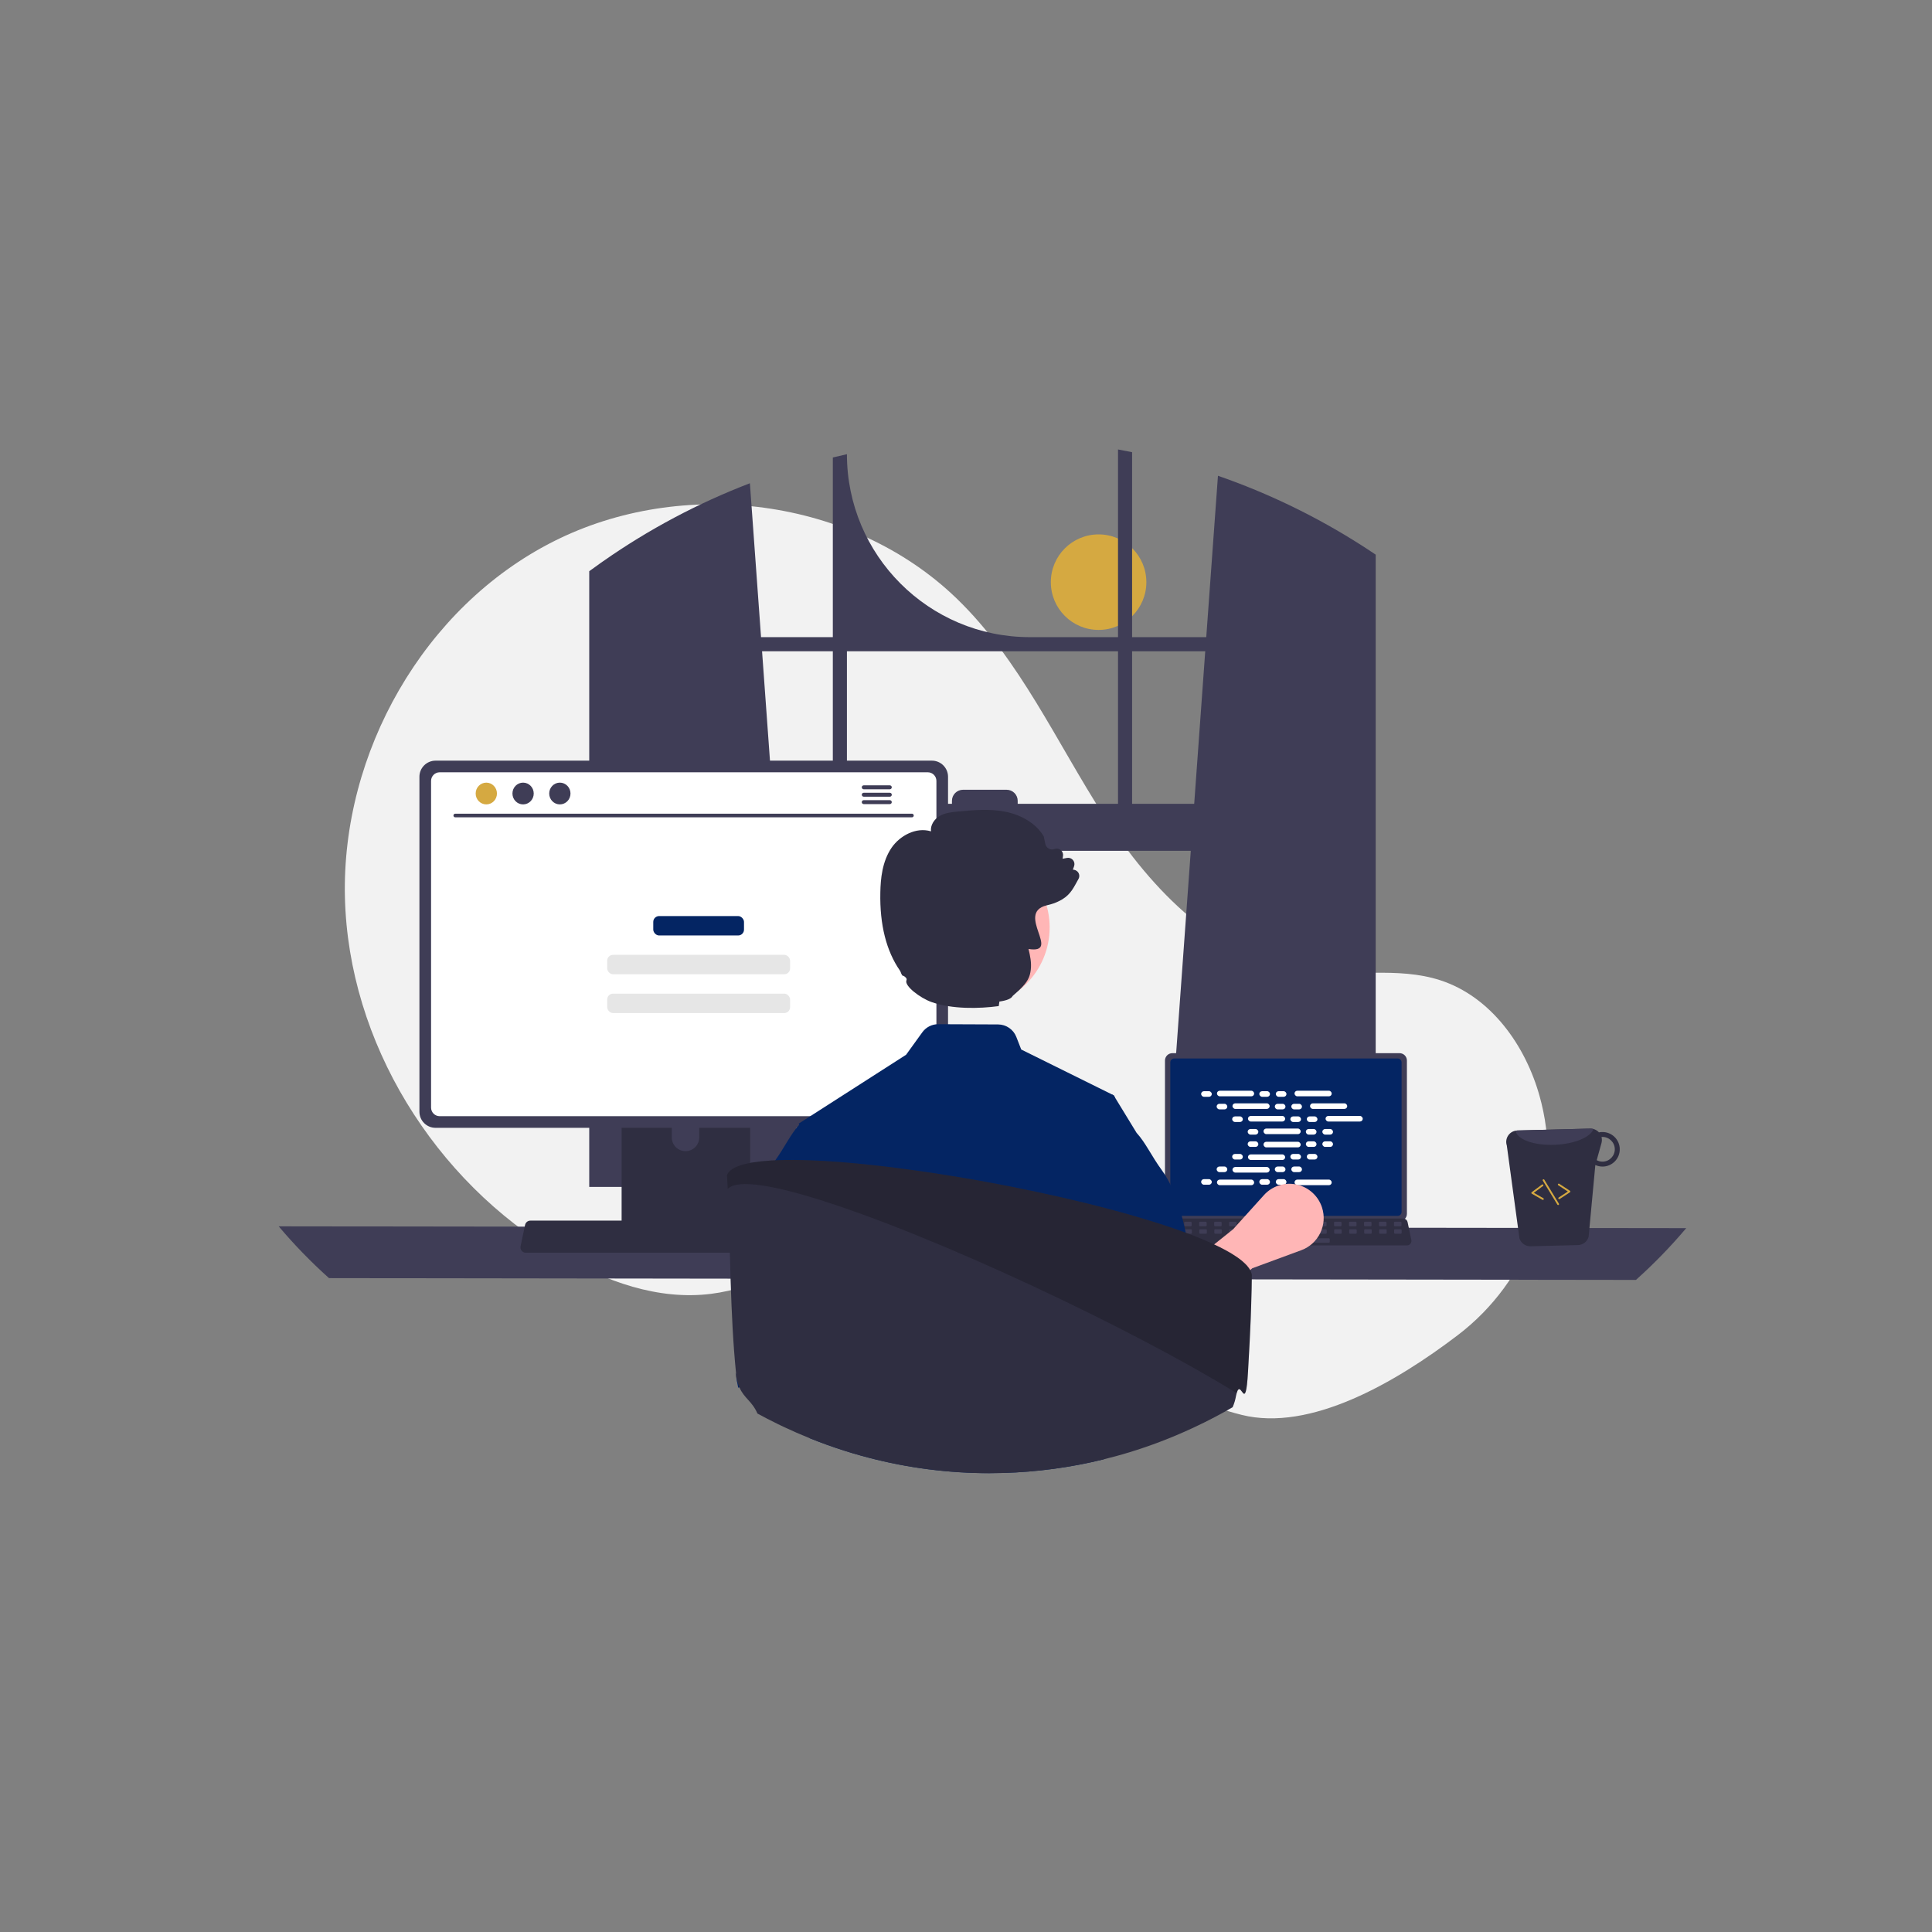 <?xml version="1.0" encoding="UTF-8" standalone="no" ?>
<!DOCTYPE svg PUBLIC "-//W3C//DTD SVG 1.1//EN" "http://www.w3.org/Graphics/SVG/1.1/DTD/svg11.dtd">
<svg xmlns="http://www.w3.org/2000/svg" xmlns:xlink="http://www.w3.org/1999/xlink" version="1.1" width="1080" height="1080" viewBox="-9.21 2.62 1080 1080" xml:space="preserve">
<rect x="-9.21" y="2.62" width="1080" height="1080" fill="#808080" stroke="none"/>
<desc>Created with Fabric.js 5.2.4</desc>
<defs>
</defs>
<g transform="matrix(1 0 0 1 540 540)" id="be96087b-f657-41af-b977-23d571ad13fb"  >
<rect style="stroke: none; stroke-width: 1; stroke-dasharray: none; stroke-linecap: butt; stroke-dashoffset: 0; stroke-linejoin: miter; stroke-miterlimit: 4; fill: rgb(255,255,255); fill-rule: nonzero; opacity: 1; visibility: hidden;" vector-effect="non-scaling-stroke"  x="-540" y="-540" rx="0" ry="0" width="1080" height="1080" />
</g>
<g transform="matrix(1 0 0 1 540 540)" id="d43ea510-c1f5-4d52-a281-b738e6bb071c"  >
</g>
<g transform="matrix(1 0 0 1 604.91 328.05)"  >
<circle style="stroke: none; stroke-width: 1; stroke-dasharray: none; stroke-linecap: butt; stroke-dashoffset: 0; stroke-linejoin: miter; stroke-miterlimit: 4; fill: rgb(213,169,65); fill-rule: nonzero; opacity: 1;" vector-effect="non-scaling-stroke"  cx="0" cy="0" r="26.701" />
</g>
<g transform="matrix(1 0 0 1 519.78 540)"  >
<path style="stroke: none; stroke-width: 1; stroke-dasharray: none; stroke-linecap: butt; stroke-dashoffset: 0; stroke-linejoin: miter; stroke-miterlimit: 4; fill: rgb(242,242,242); fill-rule: nonzero; opacity: 1;" vector-effect="non-scaling-stroke"  transform=" translate(-586.09, -452.07)" d="M 872.038 661.023 C 911.725 630.794 930.681 579.998 918.814 531.541 Q 918.372 529.735 917.88 527.937 C 910.013 499.173 890.549 471.836 862.18 462.646 C 838.36 454.929 812.361 460.863 787.511 457.794 C 738.729 451.77 700.91 412.3 674.3 370.975 C 647.689 329.649 627.238 283.392 591.878 249.251 C 533.593 192.975 438.516 180.859 366.251 217.49 C 293.987 254.121 247.955 335.391 249.918 416.386 C 251.881 497.381 299.964 574.817 369.793 615.903 C 395.445 630.996 425.114 641.688 454.641 637.946 C 480.261 634.7 503.54 620.934 529.04 616.847 C 569.131 610.421 608.967 628.548 643.642 649.67 C 678.318 670.793 711.813 695.83 751.217 705.623 C 789.478 715.131 836.881 687.801 872.038 661.023 Z" stroke-linecap="round" />
</g>
<g transform="matrix(1 0 0 1 540 460)"  >
<path style="stroke: none; stroke-width: 1; stroke-dasharray: none; stroke-linecap: butt; stroke-dashoffset: 0; stroke-linejoin: miter; stroke-miterlimit: 4; fill: rgb(63,61,86); fill-rule: nonzero; opacity: 1;" vector-effect="non-scaling-stroke"  transform=" translate(-600.45, -370)" d="M 815.016 219.191 C 814.146 218.611 813.266 218.061 812.396 217.501 C 787.247 201.417 760.291 188.35 732.086 178.571 L 725.546 268.791 L 684.086 268.791 L 684.086 165.401 C 681.476 164.861 678.846 164.351 676.216 163.871 L 676.216 268.791 L 626.946 268.791 C 570.464 268.791 524.676 223.003 524.676 166.521 L 524.676 166.521 C 522.036 167.091 519.416 167.701 516.796 168.351 L 516.796 268.791 L 476.666 268.791 L 470.436 182.761 C 441.451 193.877 413.933 208.496 388.496 226.291 C 388.056 226.591 387.616 226.901 387.186 227.201 C 384.976 228.751 382.796 230.331 380.626 231.931 L 380.626 576.121 L 498.896 576.121 L 496.806 547.171 L 485.306 388.221 L 716.896 388.221 L 705.396 547.171 L 703.306 576.121 L 820.266 576.121 L 820.266 222.671 Q 817.656 220.901 815.016 219.191 Z M 516.796 361.971 L 483.406 361.971 L 477.236 276.671 L 516.796 276.671 Z M 676.216 361.971 L 620.136 361.971 L 620.136 360.281 C 620.136 358.64 619.484 357.067 618.322 355.908 C 617.161 354.748 615.587 354.098 613.946 354.101 L 589.566 354.101 C 587.927 354.1 586.354 354.751 585.195 355.91 C 584.036 357.07 583.385 358.642 583.386 360.281 L 583.386 361.971 L 524.676 361.971 L 524.676 276.671 L 676.216 276.671 Z M 684.086 361.971 L 684.086 276.671 L 724.976 276.671 L 718.806 361.971 Z" stroke-linecap="round" />
</g>
<g transform="matrix(1 0 0 1 540 703.13)"  >
<path style="stroke: none; stroke-width: 1; stroke-dasharray: none; stroke-linecap: butt; stroke-dashoffset: 0; stroke-linejoin: miter; stroke-miterlimit: 4; fill: rgb(63,61,86); fill-rule: nonzero; opacity: 1;" vector-effect="non-scaling-stroke"  transform=" translate(-600, -613.14)" d="M 206.59 598.162 C 215.277 608.455 224.673 618.129 234.71 627.112 L 965.29 628.112 C 975.327 619.129 984.723 609.455 993.41 599.162 Z" stroke-linecap="round" />
</g>
<g transform="matrix(1 0 0 1 709.64 638.32)"  >
<path style="stroke: none; stroke-width: 1; stroke-dasharray: none; stroke-linecap: butt; stroke-dashoffset: 0; stroke-linejoin: miter; stroke-miterlimit: 4; fill: rgb(63,61,86); fill-rule: nonzero; opacity: 1;" vector-effect="non-scaling-stroke"  transform=" translate(-769.64, -548.32)" d="M 702.02 505.462 L 702.02 591.166 C 702.022 593.441 703.865 595.284 706.139 595.286 L 833.143 595.286 C 835.418 595.284 837.261 593.441 837.263 591.166 L 837.263 505.462 C 837.257 503.191 835.415 501.351 833.143 501.348 L 706.139 501.348 C 703.867 501.351 702.025 503.191 702.02 505.462 Z" stroke-linecap="round" />
</g>
<g transform="matrix(1 0 0 1 709.64 638.31)"  >
<path style="stroke: none; stroke-width: 1; stroke-dasharray: none; stroke-linecap: butt; stroke-dashoffset: 0; stroke-linejoin: miter; stroke-miterlimit: 4; fill: rgb(4,37,99); fill-rule: nonzero; opacity: 1;" vector-effect="non-scaling-stroke"  transform=" translate(-769.64, -548.32)" d="M 704.999 506.529 L 704.999 590.109 C 705.001 591.324 705.986 592.309 707.201 592.311 L 832.086 592.311 C 833.301 592.309 834.286 591.324 834.288 590.109 L 834.288 506.529 C 834.288 505.312 833.303 504.325 832.086 504.323 L 707.201 504.323 C 705.984 504.325 705 505.312 704.999 506.529 Z" stroke-linecap="round" />
</g>
<g transform="matrix(1 0 0 1 709.3 691.29)"  >
<path style="stroke: none; stroke-width: 1; stroke-dasharray: none; stroke-linecap: butt; stroke-dashoffset: 0; stroke-linejoin: miter; stroke-miterlimit: 4; fill: rgb(47,46,65); fill-rule: nonzero; opacity: 1;" vector-effect="non-scaling-stroke"  transform=" translate(-769.3, -601.3)" d="M 699.364 607.881 C 699.835 608.472 700.551 608.815 701.307 608.811 L 837.299 608.811 C 838.052 608.81 838.765 608.47 839.24 607.885 C 839.714 607.3 839.9 606.532 839.745 605.795 L 837.634 595.768 C 837.456 594.937 836.87 594.253 836.076 593.95 C 835.793 593.839 835.492 593.782 835.188 593.783 L 703.41 593.783 C 703.106 593.782 702.805 593.839 702.522 593.95 C 701.728 594.253 701.141 594.937 700.964 595.768 L 698.853 605.795 C 698.701 606.532 698.888 607.298 699.364 607.881 Z" stroke-linecap="round" />
</g>
<g transform="matrix(-1 0 0 -1 772.13 686.85)"  >
<rect style="stroke: none; stroke-width: 1; stroke-dasharray: none; stroke-linecap: butt; stroke-dashoffset: 0; stroke-linejoin: miter; stroke-miterlimit: 4; fill: rgb(63,61,86); fill-rule: nonzero; opacity: 1;" vector-effect="non-scaling-stroke"  x="-2.095" y="-1.255" rx="0.488" ry="0.488" width="4.19" height="2.51" />
</g>
<g transform="matrix(-1 0 0 -1 763.75 686.85)"  >
<rect style="stroke: none; stroke-width: 1; stroke-dasharray: none; stroke-linecap: butt; stroke-dashoffset: 0; stroke-linejoin: miter; stroke-miterlimit: 4; fill: rgb(63,61,86); fill-rule: nonzero; opacity: 1;" vector-effect="non-scaling-stroke"  x="-2.095" y="-1.255" rx="0.488" ry="0.488" width="4.19" height="2.51" />
</g>
<g transform="matrix(-1 0 0 -1 755.38 686.85)"  >
<rect style="stroke: none; stroke-width: 1; stroke-dasharray: none; stroke-linecap: butt; stroke-dashoffset: 0; stroke-linejoin: miter; stroke-miterlimit: 4; fill: rgb(63,61,86); fill-rule: nonzero; opacity: 1;" vector-effect="non-scaling-stroke"  x="-2.095" y="-1.255" rx="0.488" ry="0.488" width="4.19" height="2.51" />
</g>
<g transform="matrix(-1 0 0 -1 747 686.85)"  >
<rect style="stroke: none; stroke-width: 1; stroke-dasharray: none; stroke-linecap: butt; stroke-dashoffset: 0; stroke-linejoin: miter; stroke-miterlimit: 4; fill: rgb(63,61,86); fill-rule: nonzero; opacity: 1;" vector-effect="non-scaling-stroke"  x="-2.095" y="-1.255" rx="0.488" ry="0.488" width="4.19" height="2.51" />
</g>
<g transform="matrix(-1 0 0 -1 738.62 686.85)"  >
<rect style="stroke: none; stroke-width: 1; stroke-dasharray: none; stroke-linecap: butt; stroke-dashoffset: 0; stroke-linejoin: miter; stroke-miterlimit: 4; fill: rgb(63,61,86); fill-rule: nonzero; opacity: 1;" vector-effect="non-scaling-stroke"  x="-2.095" y="-1.255" rx="0.488" ry="0.488" width="4.19" height="2.51" />
</g>
<g transform="matrix(-1 0 0 -1 730.25 686.85)"  >
<rect style="stroke: none; stroke-width: 1; stroke-dasharray: none; stroke-linecap: butt; stroke-dashoffset: 0; stroke-linejoin: miter; stroke-miterlimit: 4; fill: rgb(63,61,86); fill-rule: nonzero; opacity: 1;" vector-effect="non-scaling-stroke"  x="-2.095" y="-1.255" rx="0.488" ry="0.488" width="4.19" height="2.51" />
</g>
<g transform="matrix(-1 0 0 -1 721.87 686.85)"  >
<rect style="stroke: none; stroke-width: 1; stroke-dasharray: none; stroke-linecap: butt; stroke-dashoffset: 0; stroke-linejoin: miter; stroke-miterlimit: 4; fill: rgb(63,61,86); fill-rule: nonzero; opacity: 1;" vector-effect="non-scaling-stroke"  x="-2.095" y="-1.255" rx="0.488" ry="0.488" width="4.19" height="2.51" />
</g>
<g transform="matrix(-1 0 0 -1 713.49 686.85)"  >
<rect style="stroke: none; stroke-width: 1; stroke-dasharray: none; stroke-linecap: butt; stroke-dashoffset: 0; stroke-linejoin: miter; stroke-miterlimit: 4; fill: rgb(63,61,86); fill-rule: nonzero; opacity: 1;" vector-effect="non-scaling-stroke"  x="-2.095" y="-1.255" rx="0.488" ry="0.488" width="4.19" height="2.51" />
</g>
<g transform="matrix(-1 0 0 -1 705.12 686.85)"  >
<rect style="stroke: none; stroke-width: 1; stroke-dasharray: none; stroke-linecap: butt; stroke-dashoffset: 0; stroke-linejoin: miter; stroke-miterlimit: 4; fill: rgb(63,61,86); fill-rule: nonzero; opacity: 1;" vector-effect="non-scaling-stroke"  x="-2.095" y="-1.255" rx="0.488" ry="0.488" width="4.19" height="2.51" />
</g>
<g transform="matrix(-1 0 0 -1 696.74 686.85)"  >
<rect style="stroke: none; stroke-width: 1; stroke-dasharray: none; stroke-linecap: butt; stroke-dashoffset: 0; stroke-linejoin: miter; stroke-miterlimit: 4; fill: rgb(63,61,86); fill-rule: nonzero; opacity: 1;" vector-effect="non-scaling-stroke"  x="-2.095" y="-1.255" rx="0.488" ry="0.488" width="4.19" height="2.51" />
</g>
<g transform="matrix(-1 0 0 -1 688.36 686.85)"  >
<rect style="stroke: none; stroke-width: 1; stroke-dasharray: none; stroke-linecap: butt; stroke-dashoffset: 0; stroke-linejoin: miter; stroke-miterlimit: 4; fill: rgb(63,61,86); fill-rule: nonzero; opacity: 1;" vector-effect="non-scaling-stroke"  x="-2.095" y="-1.255" rx="0.488" ry="0.488" width="4.19" height="2.51" />
</g>
<g transform="matrix(-1 0 0 -1 679.99 686.85)"  >
<rect style="stroke: none; stroke-width: 1; stroke-dasharray: none; stroke-linecap: butt; stroke-dashoffset: 0; stroke-linejoin: miter; stroke-miterlimit: 4; fill: rgb(63,61,86); fill-rule: nonzero; opacity: 1;" vector-effect="non-scaling-stroke"  x="-2.095" y="-1.255" rx="0.488" ry="0.488" width="4.19" height="2.51" />
</g>
<g transform="matrix(-1 0 0 -1 671.61 686.85)"  >
<rect style="stroke: none; stroke-width: 1; stroke-dasharray: none; stroke-linecap: butt; stroke-dashoffset: 0; stroke-linejoin: miter; stroke-miterlimit: 4; fill: rgb(63,61,86); fill-rule: nonzero; opacity: 1;" vector-effect="non-scaling-stroke"  x="-2.095" y="-1.255" rx="0.488" ry="0.488" width="4.19" height="2.51" />
</g>
<g transform="matrix(-1 0 0 -1 663.23 686.85)"  >
<rect style="stroke: none; stroke-width: 1; stroke-dasharray: none; stroke-linecap: butt; stroke-dashoffset: 0; stroke-linejoin: miter; stroke-miterlimit: 4; fill: rgb(63,61,86); fill-rule: nonzero; opacity: 1;" vector-effect="non-scaling-stroke"  x="-2.095" y="-1.255" rx="0.488" ry="0.488" width="4.19" height="2.51" />
</g>
<g transform="matrix(-1 0 0 -1 654.85 686.85)"  >
<rect style="stroke: none; stroke-width: 1; stroke-dasharray: none; stroke-linecap: butt; stroke-dashoffset: 0; stroke-linejoin: miter; stroke-miterlimit: 4; fill: rgb(63,61,86); fill-rule: nonzero; opacity: 1;" vector-effect="non-scaling-stroke"  x="-2.095" y="-1.255" rx="0.488" ry="0.488" width="4.19" height="2.51" />
</g>
<g transform="matrix(-1 0 0 -1 646.48 686.85)"  >
<rect style="stroke: none; stroke-width: 1; stroke-dasharray: none; stroke-linecap: butt; stroke-dashoffset: 0; stroke-linejoin: miter; stroke-miterlimit: 4; fill: rgb(63,61,86); fill-rule: nonzero; opacity: 1;" vector-effect="non-scaling-stroke"  x="-2.095" y="-1.255" rx="0.488" ry="0.488" width="4.19" height="2.51" />
</g>
<g transform="matrix(-1 0 0 -1 772.23 691.03)"  >
<rect style="stroke: none; stroke-width: 1; stroke-dasharray: none; stroke-linecap: butt; stroke-dashoffset: 0; stroke-linejoin: miter; stroke-miterlimit: 4; fill: rgb(63,61,86); fill-rule: nonzero; opacity: 1;" vector-effect="non-scaling-stroke"  x="-2.095" y="-1.255" rx="0.488" ry="0.488" width="4.19" height="2.51" />
</g>
<g transform="matrix(-1 0 0 -1 763.85 691.03)"  >
<rect style="stroke: none; stroke-width: 1; stroke-dasharray: none; stroke-linecap: butt; stroke-dashoffset: 0; stroke-linejoin: miter; stroke-miterlimit: 4; fill: rgb(63,61,86); fill-rule: nonzero; opacity: 1;" vector-effect="non-scaling-stroke"  x="-2.095" y="-1.255" rx="0.488" ry="0.488" width="4.19" height="2.51" />
</g>
<g transform="matrix(-1 0 0 -1 755.48 691.03)"  >
<rect style="stroke: none; stroke-width: 1; stroke-dasharray: none; stroke-linecap: butt; stroke-dashoffset: 0; stroke-linejoin: miter; stroke-miterlimit: 4; fill: rgb(63,61,86); fill-rule: nonzero; opacity: 1;" vector-effect="non-scaling-stroke"  x="-2.095" y="-1.255" rx="0.488" ry="0.488" width="4.19" height="2.51" />
</g>
<g transform="matrix(-1 0 0 -1 747.1 691.03)"  >
<rect style="stroke: none; stroke-width: 1; stroke-dasharray: none; stroke-linecap: butt; stroke-dashoffset: 0; stroke-linejoin: miter; stroke-miterlimit: 4; fill: rgb(63,61,86); fill-rule: nonzero; opacity: 1;" vector-effect="non-scaling-stroke"  x="-2.095" y="-1.255" rx="0.488" ry="0.488" width="4.19" height="2.51" />
</g>
<g transform="matrix(-1 0 0 -1 738.71 691.03)"  >
<rect style="stroke: none; stroke-width: 1; stroke-dasharray: none; stroke-linecap: butt; stroke-dashoffset: 0; stroke-linejoin: miter; stroke-miterlimit: 4; fill: rgb(63,61,86); fill-rule: nonzero; opacity: 1;" vector-effect="non-scaling-stroke"  x="-2.095" y="-1.255" rx="0.488" ry="0.488" width="4.19" height="2.51" />
</g>
<g transform="matrix(-1 0 0 -1 730.35 691.03)"  >
<rect style="stroke: none; stroke-width: 1; stroke-dasharray: none; stroke-linecap: butt; stroke-dashoffset: 0; stroke-linejoin: miter; stroke-miterlimit: 4; fill: rgb(63,61,86); fill-rule: nonzero; opacity: 1;" vector-effect="non-scaling-stroke"  x="-2.095" y="-1.255" rx="0.488" ry="0.488" width="4.19" height="2.51" />
</g>
<g transform="matrix(-1 0 0 -1 721.96 691.03)"  >
<rect style="stroke: none; stroke-width: 1; stroke-dasharray: none; stroke-linecap: butt; stroke-dashoffset: 0; stroke-linejoin: miter; stroke-miterlimit: 4; fill: rgb(63,61,86); fill-rule: nonzero; opacity: 1;" vector-effect="non-scaling-stroke"  x="-2.095" y="-1.255" rx="0.488" ry="0.488" width="4.19" height="2.51" />
</g>
<g transform="matrix(-1 0 0 -1 713.58 691.03)"  >
<rect style="stroke: none; stroke-width: 1; stroke-dasharray: none; stroke-linecap: butt; stroke-dashoffset: 0; stroke-linejoin: miter; stroke-miterlimit: 4; fill: rgb(63,61,86); fill-rule: nonzero; opacity: 1;" vector-effect="non-scaling-stroke"  x="-2.095" y="-1.255" rx="0.488" ry="0.488" width="4.19" height="2.51" />
</g>
<g transform="matrix(-1 0 0 -1 705.21 691.03)"  >
<rect style="stroke: none; stroke-width: 1; stroke-dasharray: none; stroke-linecap: butt; stroke-dashoffset: 0; stroke-linejoin: miter; stroke-miterlimit: 4; fill: rgb(63,61,86); fill-rule: nonzero; opacity: 1;" vector-effect="non-scaling-stroke"  x="-2.095" y="-1.255" rx="0.488" ry="0.488" width="4.19" height="2.51" />
</g>
<g transform="matrix(-1 0 0 -1 696.83 691.03)"  >
<rect style="stroke: none; stroke-width: 1; stroke-dasharray: none; stroke-linecap: butt; stroke-dashoffset: 0; stroke-linejoin: miter; stroke-miterlimit: 4; fill: rgb(63,61,86); fill-rule: nonzero; opacity: 1;" vector-effect="non-scaling-stroke"  x="-2.095" y="-1.255" rx="0.488" ry="0.488" width="4.19" height="2.51" />
</g>
<g transform="matrix(-1 0 0 -1 688.45 691.03)"  >
<rect style="stroke: none; stroke-width: 1; stroke-dasharray: none; stroke-linecap: butt; stroke-dashoffset: 0; stroke-linejoin: miter; stroke-miterlimit: 4; fill: rgb(63,61,86); fill-rule: nonzero; opacity: 1;" vector-effect="non-scaling-stroke"  x="-2.095" y="-1.255" rx="0.488" ry="0.488" width="4.19" height="2.51" />
</g>
<g transform="matrix(-1 0 0 -1 680.07 691.03)"  >
<rect style="stroke: none; stroke-width: 1; stroke-dasharray: none; stroke-linecap: butt; stroke-dashoffset: 0; stroke-linejoin: miter; stroke-miterlimit: 4; fill: rgb(63,61,86); fill-rule: nonzero; opacity: 1;" vector-effect="non-scaling-stroke"  x="-2.095" y="-1.255" rx="0.488" ry="0.488" width="4.19" height="2.51" />
</g>
<g transform="matrix(-1 0 0 -1 671.7 691.03)"  >
<rect style="stroke: none; stroke-width: 1; stroke-dasharray: none; stroke-linecap: butt; stroke-dashoffset: 0; stroke-linejoin: miter; stroke-miterlimit: 4; fill: rgb(63,61,86); fill-rule: nonzero; opacity: 1;" vector-effect="non-scaling-stroke"  x="-2.095" y="-1.255" rx="0.488" ry="0.488" width="4.19" height="2.51" />
</g>
<g transform="matrix(-1 0 0 -1 663.32 691.03)"  >
<rect style="stroke: none; stroke-width: 1; stroke-dasharray: none; stroke-linecap: butt; stroke-dashoffset: 0; stroke-linejoin: miter; stroke-miterlimit: 4; fill: rgb(63,61,86); fill-rule: nonzero; opacity: 1;" vector-effect="non-scaling-stroke"  x="-2.095" y="-1.255" rx="0.488" ry="0.488" width="4.19" height="2.51" />
</g>
<g transform="matrix(-1 0 0 -1 654.94 691.03)"  >
<rect style="stroke: none; stroke-width: 1; stroke-dasharray: none; stroke-linecap: butt; stroke-dashoffset: 0; stroke-linejoin: miter; stroke-miterlimit: 4; fill: rgb(63,61,86); fill-rule: nonzero; opacity: 1;" vector-effect="non-scaling-stroke"  x="-2.095" y="-1.255" rx="0.488" ry="0.488" width="4.19" height="2.51" />
</g>
<g transform="matrix(-1 0 0 -1 646.57 691.03)"  >
<rect style="stroke: none; stroke-width: 1; stroke-dasharray: none; stroke-linecap: butt; stroke-dashoffset: 0; stroke-linejoin: miter; stroke-miterlimit: 4; fill: rgb(63,61,86); fill-rule: nonzero; opacity: 1;" vector-effect="non-scaling-stroke"  x="-2.095" y="-1.255" rx="0.488" ry="0.488" width="4.19" height="2.51" />
</g>
<g transform="matrix(-1 0 0 -1 717.36 696.07)"  >
<rect style="stroke: none; stroke-width: 1; stroke-dasharray: none; stroke-linecap: butt; stroke-dashoffset: 0; stroke-linejoin: miter; stroke-miterlimit: 4; fill: rgb(63,61,86); fill-rule: nonzero; opacity: 1;" vector-effect="non-scaling-stroke"  x="-16.755" y="-1.255" rx="0.488" ry="0.488" width="33.51" height="2.51" />
</g>
<g transform="matrix(1 0 0 1 665.21 614.17)"  >
<rect style="stroke: none; stroke-width: 1; stroke-dasharray: none; stroke-linecap: butt; stroke-dashoffset: 0; stroke-linejoin: miter; stroke-miterlimit: 4; fill: rgb(255,255,255); fill-rule: nonzero; opacity: 1;" vector-effect="non-scaling-stroke"  x="-2.985" y="-1.56" rx="1.561" ry="1.561" width="5.97" height="3.12" />
</g>
<g transform="matrix(1 0 0 1 697.73 614.17)"  >
<rect style="stroke: none; stroke-width: 1; stroke-dasharray: none; stroke-linecap: butt; stroke-dashoffset: 0; stroke-linejoin: miter; stroke-miterlimit: 4; fill: rgb(255,255,255); fill-rule: nonzero; opacity: 1;" vector-effect="non-scaling-stroke"  x="-2.985" y="-1.56" rx="1.561" ry="1.561" width="5.97" height="3.12" />
</g>
<g transform="matrix(1 0 0 1 706.95 614.17)"  >
<rect style="stroke: none; stroke-width: 1; stroke-dasharray: none; stroke-linecap: butt; stroke-dashoffset: 0; stroke-linejoin: miter; stroke-miterlimit: 4; fill: rgb(255,255,255); fill-rule: nonzero; opacity: 1;" vector-effect="non-scaling-stroke"  x="-2.985" y="-1.56" rx="1.561" ry="1.561" width="5.97" height="3.12" />
</g>
<g transform="matrix(1 0 0 1 681.47 613.91)"  >
<rect style="stroke: none; stroke-width: 1; stroke-dasharray: none; stroke-linecap: butt; stroke-dashoffset: 0; stroke-linejoin: miter; stroke-miterlimit: 4; fill: rgb(255,255,255); fill-rule: nonzero; opacity: 1;" vector-effect="non-scaling-stroke"  x="-10.4" y="-1.56" rx="1.561" ry="1.561" width="20.8" height="3.12" />
</g>
<g transform="matrix(1 0 0 1 724.83 613.91)"  >
<rect style="stroke: none; stroke-width: 1; stroke-dasharray: none; stroke-linecap: butt; stroke-dashoffset: 0; stroke-linejoin: miter; stroke-miterlimit: 4; fill: rgb(255,255,255); fill-rule: nonzero; opacity: 1;" vector-effect="non-scaling-stroke"  x="-10.4" y="-1.56" rx="1.561" ry="1.561" width="20.8" height="3.12" />
</g>
<g transform="matrix(1 0 0 1 673.88 621.21)"  >
<rect style="stroke: none; stroke-width: 1; stroke-dasharray: none; stroke-linecap: butt; stroke-dashoffset: 0; stroke-linejoin: miter; stroke-miterlimit: 4; fill: rgb(255,255,255); fill-rule: nonzero; opacity: 1;" vector-effect="non-scaling-stroke"  x="-2.985" y="-1.56" rx="1.561" ry="1.561" width="5.97" height="3.12" />
</g>
<g transform="matrix(1 0 0 1 706.4 621.21)"  >
<rect style="stroke: none; stroke-width: 1; stroke-dasharray: none; stroke-linecap: butt; stroke-dashoffset: 0; stroke-linejoin: miter; stroke-miterlimit: 4; fill: rgb(255,255,255); fill-rule: nonzero; opacity: 1;" vector-effect="non-scaling-stroke"  x="-2.985" y="-1.56" rx="1.561" ry="1.561" width="5.97" height="3.12" />
</g>
<g transform="matrix(1 0 0 1 715.62 621.21)"  >
<rect style="stroke: none; stroke-width: 1; stroke-dasharray: none; stroke-linecap: butt; stroke-dashoffset: 0; stroke-linejoin: miter; stroke-miterlimit: 4; fill: rgb(255,255,255); fill-rule: nonzero; opacity: 1;" vector-effect="non-scaling-stroke"  x="-2.985" y="-1.56" rx="1.561" ry="1.561" width="5.97" height="3.12" />
</g>
<g transform="matrix(1 0 0 1 690.14 620.95)"  >
<rect style="stroke: none; stroke-width: 1; stroke-dasharray: none; stroke-linecap: butt; stroke-dashoffset: 0; stroke-linejoin: miter; stroke-miterlimit: 4; fill: rgb(255,255,255); fill-rule: nonzero; opacity: 1;" vector-effect="non-scaling-stroke"  x="-10.4" y="-1.56" rx="1.561" ry="1.561" width="20.8" height="3.12" />
</g>
<g transform="matrix(1 0 0 1 733.5 620.95)"  >
<rect style="stroke: none; stroke-width: 1; stroke-dasharray: none; stroke-linecap: butt; stroke-dashoffset: 0; stroke-linejoin: miter; stroke-miterlimit: 4; fill: rgb(255,255,255); fill-rule: nonzero; opacity: 1;" vector-effect="non-scaling-stroke"  x="-10.4" y="-1.56" rx="1.561" ry="1.561" width="20.8" height="3.12" />
</g>
<g transform="matrix(1 0 0 1 682.56 628.26)"  >
<rect style="stroke: none; stroke-width: 1; stroke-dasharray: none; stroke-linecap: butt; stroke-dashoffset: 0; stroke-linejoin: miter; stroke-miterlimit: 4; fill: rgb(255,255,255); fill-rule: nonzero; opacity: 1;" vector-effect="non-scaling-stroke"  x="-2.985" y="-1.56" rx="1.561" ry="1.561" width="5.97" height="3.12" />
</g>
<g transform="matrix(1 0 0 1 715.08 628.26)"  >
<rect style="stroke: none; stroke-width: 1; stroke-dasharray: none; stroke-linecap: butt; stroke-dashoffset: 0; stroke-linejoin: miter; stroke-miterlimit: 4; fill: rgb(255,255,255); fill-rule: nonzero; opacity: 1;" vector-effect="non-scaling-stroke"  x="-2.985" y="-1.56" rx="1.561" ry="1.561" width="5.97" height="3.12" />
</g>
<g transform="matrix(1 0 0 1 724.28 628.26)"  >
<rect style="stroke: none; stroke-width: 1; stroke-dasharray: none; stroke-linecap: butt; stroke-dashoffset: 0; stroke-linejoin: miter; stroke-miterlimit: 4; fill: rgb(255,255,255); fill-rule: nonzero; opacity: 1;" vector-effect="non-scaling-stroke"  x="-2.985" y="-1.56" rx="1.561" ry="1.561" width="5.97" height="3.12" />
</g>
<g transform="matrix(1 0 0 1 698.81 628)"  >
<rect style="stroke: none; stroke-width: 1; stroke-dasharray: none; stroke-linecap: butt; stroke-dashoffset: 0; stroke-linejoin: miter; stroke-miterlimit: 4; fill: rgb(255,255,255); fill-rule: nonzero; opacity: 1;" vector-effect="non-scaling-stroke"  x="-10.4" y="-1.56" rx="1.561" ry="1.561" width="20.8" height="3.12" />
</g>
<g transform="matrix(1 0 0 1 742.18 628)"  >
<rect style="stroke: none; stroke-width: 1; stroke-dasharray: none; stroke-linecap: butt; stroke-dashoffset: 0; stroke-linejoin: miter; stroke-miterlimit: 4; fill: rgb(255,255,255); fill-rule: nonzero; opacity: 1;" vector-effect="non-scaling-stroke"  x="-10.4" y="-1.56" rx="1.561" ry="1.561" width="20.8" height="3.12" />
</g>
<g transform="matrix(1 0 0 1 691.23 635.31)"  >
<rect style="stroke: none; stroke-width: 1; stroke-dasharray: none; stroke-linecap: butt; stroke-dashoffset: 0; stroke-linejoin: miter; stroke-miterlimit: 4; fill: rgb(255,255,255); fill-rule: nonzero; opacity: 1;" vector-effect="non-scaling-stroke"  x="-2.985" y="-1.56" rx="1.561" ry="1.561" width="5.97" height="3.12" />
</g>
<g transform="matrix(1 0 0 1 723.75 635.31)"  >
<rect style="stroke: none; stroke-width: 1; stroke-dasharray: none; stroke-linecap: butt; stroke-dashoffset: 0; stroke-linejoin: miter; stroke-miterlimit: 4; fill: rgb(255,255,255); fill-rule: nonzero; opacity: 1;" vector-effect="non-scaling-stroke"  x="-2.985" y="-1.56" rx="1.561" ry="1.561" width="5.97" height="3.12" />
</g>
<g transform="matrix(1 0 0 1 732.97 635.31)"  >
<rect style="stroke: none; stroke-width: 1; stroke-dasharray: none; stroke-linecap: butt; stroke-dashoffset: 0; stroke-linejoin: miter; stroke-miterlimit: 4; fill: rgb(255,255,255); fill-rule: nonzero; opacity: 1;" vector-effect="non-scaling-stroke"  x="-2.985" y="-1.56" rx="1.561" ry="1.561" width="5.97" height="3.12" />
</g>
<g transform="matrix(1 0 0 1 707.49 635.05)"  >
<rect style="stroke: none; stroke-width: 1; stroke-dasharray: none; stroke-linecap: butt; stroke-dashoffset: 0; stroke-linejoin: miter; stroke-miterlimit: 4; fill: rgb(255,255,255); fill-rule: nonzero; opacity: 1;" vector-effect="non-scaling-stroke"  x="-10.4" y="-1.56" rx="1.561" ry="1.561" width="20.8" height="3.12" />
</g>
<g transform="matrix(1 0 0 1 697.73 663.33)"  >
<rect style="stroke: none; stroke-width: 1; stroke-dasharray: none; stroke-linecap: butt; stroke-dashoffset: 0; stroke-linejoin: miter; stroke-miterlimit: 4; fill: rgb(255,255,255); fill-rule: nonzero; opacity: 1;" vector-effect="non-scaling-stroke"  x="-2.985" y="-1.56" rx="1.561" ry="1.561" width="5.97" height="3.12" />
</g>
<g transform="matrix(1 0 0 1 706.95 663.33)"  >
<rect style="stroke: none; stroke-width: 1; stroke-dasharray: none; stroke-linecap: butt; stroke-dashoffset: 0; stroke-linejoin: miter; stroke-miterlimit: 4; fill: rgb(255,255,255); fill-rule: nonzero; opacity: 1;" vector-effect="non-scaling-stroke"  x="-2.985" y="-1.56" rx="1.561" ry="1.561" width="5.97" height="3.12" />
</g>
<g transform="matrix(1 0 0 1 724.83 663.59)"  >
<rect style="stroke: none; stroke-width: 1; stroke-dasharray: none; stroke-linecap: butt; stroke-dashoffset: 0; stroke-linejoin: miter; stroke-miterlimit: 4; fill: rgb(255,255,255); fill-rule: nonzero; opacity: 1;" vector-effect="non-scaling-stroke"  x="-10.4" y="-1.56" rx="1.561" ry="1.561" width="20.8" height="3.12" />
</g>
<g transform="matrix(1 0 0 1 665.21 663.33)"  >
<rect style="stroke: none; stroke-width: 1; stroke-dasharray: none; stroke-linecap: butt; stroke-dashoffset: 0; stroke-linejoin: miter; stroke-miterlimit: 4; fill: rgb(255,255,255); fill-rule: nonzero; opacity: 1;" vector-effect="non-scaling-stroke"  x="-2.985" y="-1.56" rx="1.561" ry="1.561" width="5.97" height="3.12" />
</g>
<g transform="matrix(1 0 0 1 681.47 663.59)"  >
<rect style="stroke: none; stroke-width: 1; stroke-dasharray: none; stroke-linecap: butt; stroke-dashoffset: 0; stroke-linejoin: miter; stroke-miterlimit: 4; fill: rgb(255,255,255); fill-rule: nonzero; opacity: 1;" vector-effect="non-scaling-stroke"  x="-10.4" y="-1.56" rx="1.561" ry="1.561" width="20.8" height="3.12" />
</g>
<g transform="matrix(1 0 0 1 673.88 656.28)"  >
<rect style="stroke: none; stroke-width: 1; stroke-dasharray: none; stroke-linecap: butt; stroke-dashoffset: 0; stroke-linejoin: miter; stroke-miterlimit: 4; fill: rgb(255,255,255); fill-rule: nonzero; opacity: 1;" vector-effect="non-scaling-stroke"  x="-2.985" y="-1.56" rx="1.561" ry="1.561" width="5.97" height="3.12" />
</g>
<g transform="matrix(1 0 0 1 706.4 656.28)"  >
<rect style="stroke: none; stroke-width: 1; stroke-dasharray: none; stroke-linecap: butt; stroke-dashoffset: 0; stroke-linejoin: miter; stroke-miterlimit: 4; fill: rgb(255,255,255); fill-rule: nonzero; opacity: 1;" vector-effect="non-scaling-stroke"  x="-2.985" y="-1.56" rx="1.561" ry="1.561" width="5.97" height="3.12" />
</g>
<g transform="matrix(1 0 0 1 715.62 656.28)"  >
<rect style="stroke: none; stroke-width: 1; stroke-dasharray: none; stroke-linecap: butt; stroke-dashoffset: 0; stroke-linejoin: miter; stroke-miterlimit: 4; fill: rgb(255,255,255); fill-rule: nonzero; opacity: 1;" vector-effect="non-scaling-stroke"  x="-2.985" y="-1.56" rx="1.561" ry="1.561" width="5.97" height="3.12" />
</g>
<g transform="matrix(1 0 0 1 690.14 656.54)"  >
<rect style="stroke: none; stroke-width: 1; stroke-dasharray: none; stroke-linecap: butt; stroke-dashoffset: 0; stroke-linejoin: miter; stroke-miterlimit: 4; fill: rgb(255,255,255); fill-rule: nonzero; opacity: 1;" vector-effect="non-scaling-stroke"  x="-10.4" y="-1.56" rx="1.561" ry="1.561" width="20.8" height="3.12" />
</g>
<g transform="matrix(1 0 0 1 682.56 649.24)"  >
<rect style="stroke: none; stroke-width: 1; stroke-dasharray: none; stroke-linecap: butt; stroke-dashoffset: 0; stroke-linejoin: miter; stroke-miterlimit: 4; fill: rgb(255,255,255); fill-rule: nonzero; opacity: 1;" vector-effect="non-scaling-stroke"  x="-2.985" y="-1.56" rx="1.561" ry="1.561" width="5.97" height="3.12" />
</g>
<g transform="matrix(1 0 0 1 715.08 649.24)"  >
<rect style="stroke: none; stroke-width: 1; stroke-dasharray: none; stroke-linecap: butt; stroke-dashoffset: 0; stroke-linejoin: miter; stroke-miterlimit: 4; fill: rgb(255,255,255); fill-rule: nonzero; opacity: 1;" vector-effect="non-scaling-stroke"  x="-2.985" y="-1.56" rx="1.561" ry="1.561" width="5.97" height="3.12" />
</g>
<g transform="matrix(1 0 0 1 724.28 649.24)"  >
<rect style="stroke: none; stroke-width: 1; stroke-dasharray: none; stroke-linecap: butt; stroke-dashoffset: 0; stroke-linejoin: miter; stroke-miterlimit: 4; fill: rgb(255,255,255); fill-rule: nonzero; opacity: 1;" vector-effect="non-scaling-stroke"  x="-2.985" y="-1.56" rx="1.561" ry="1.561" width="5.97" height="3.12" />
</g>
<g transform="matrix(1 0 0 1 698.81 649.5)"  >
<rect style="stroke: none; stroke-width: 1; stroke-dasharray: none; stroke-linecap: butt; stroke-dashoffset: 0; stroke-linejoin: miter; stroke-miterlimit: 4; fill: rgb(255,255,255); fill-rule: nonzero; opacity: 1;" vector-effect="non-scaling-stroke"  x="-10.4" y="-1.56" rx="1.561" ry="1.561" width="20.8" height="3.12" />
</g>
<g transform="matrix(1 0 0 1 691.23 642.19)"  >
<rect style="stroke: none; stroke-width: 1; stroke-dasharray: none; stroke-linecap: butt; stroke-dashoffset: 0; stroke-linejoin: miter; stroke-miterlimit: 4; fill: rgb(255,255,255); fill-rule: nonzero; opacity: 1;" vector-effect="non-scaling-stroke"  x="-2.985" y="-1.56" rx="1.561" ry="1.561" width="5.97" height="3.12" />
</g>
<g transform="matrix(1 0 0 1 723.75 642.19)"  >
<rect style="stroke: none; stroke-width: 1; stroke-dasharray: none; stroke-linecap: butt; stroke-dashoffset: 0; stroke-linejoin: miter; stroke-miterlimit: 4; fill: rgb(255,255,255); fill-rule: nonzero; opacity: 1;" vector-effect="non-scaling-stroke"  x="-2.985" y="-1.56" rx="1.561" ry="1.561" width="5.97" height="3.12" />
</g>
<g transform="matrix(1 0 0 1 732.97 642.19)"  >
<rect style="stroke: none; stroke-width: 1; stroke-dasharray: none; stroke-linecap: butt; stroke-dashoffset: 0; stroke-linejoin: miter; stroke-miterlimit: 4; fill: rgb(255,255,255); fill-rule: nonzero; opacity: 1;" vector-effect="non-scaling-stroke"  x="-2.985" y="-1.56" rx="1.561" ry="1.561" width="5.97" height="3.12" />
</g>
<g transform="matrix(1 0 0 1 707.49 642.45)"  >
<rect style="stroke: none; stroke-width: 1; stroke-dasharray: none; stroke-linecap: butt; stroke-dashoffset: 0; stroke-linejoin: miter; stroke-miterlimit: 4; fill: rgb(255,255,255); fill-rule: nonzero; opacity: 1;" vector-effect="non-scaling-stroke"  x="-10.4" y="-1.56" rx="1.561" ry="1.561" width="20.8" height="3.12" />
</g>
<g transform="matrix(1 0 0 1 684.45 704.35)"  >
<path style="stroke: none; stroke-width: 1; stroke-dasharray: none; stroke-linecap: butt; stroke-dashoffset: 0; stroke-linejoin: miter; stroke-miterlimit: 4; fill: rgb(255,182,182); fill-rule: nonzero; opacity: 1;" vector-effect="non-scaling-stroke"  transform=" translate(-744.45, -614.36)" d="M 711.507 654.353 L 698.158 633.251 L 740.06 599.848 L 757.355 580.687 C 761.928 575.621 768.85 573.37 775.528 574.776 C 782.206 576.183 787.632 581.035 789.773 587.515 L 789.773 587.515 C 793.014 597.324 787.896 607.935 778.203 611.506 L 750.854 621.581 Z" stroke-linecap="round" />
</g>
<g transform="matrix(1 0 0 1 374.21 640.9)"  >
<path style="stroke: none; stroke-width: 1; stroke-dasharray: none; stroke-linecap: butt; stroke-dashoffset: 0; stroke-linejoin: miter; stroke-miterlimit: 4; fill: rgb(47,46,65); fill-rule: nonzero; opacity: 1;" vector-effect="non-scaling-stroke"  transform=" translate(-434.21, -550.9)" d="M 398.28 501.352 L 398.28 603.912 L 470.13 603.912 L 470.13 501.352 C 470.133 499.838 469.147 498.499 467.7 498.052 C 467.368 497.942 467.02 497.888 466.67 497.892 L 401.75 497.892 C 400.831 497.89 399.949 498.254 399.298 498.903 C 398.647 499.552 398.281 500.433 398.28 501.352 Z M 426.32 536.592 C 426.359 532.384 429.782 528.993 433.99 528.993 C 438.198 528.993 441.621 532.384 441.66 536.592 L 441.66 548.492 C 441.638 552.713 438.211 556.123 433.99 556.123 C 429.769 556.123 426.342 552.713 426.32 548.492 Z" stroke-linecap="round" />
</g>
<g transform="matrix(1 0 0 1 374.21 696.55)"  >
<path style="stroke: none; stroke-width: 1; stroke-dasharray: none; stroke-linecap: butt; stroke-dashoffset: 0; stroke-linejoin: miter; stroke-miterlimit: 4; fill: rgb(63,61,86); fill-rule: nonzero; opacity: 1;" vector-effect="non-scaling-stroke"  transform=" translate(-434.21, -606.55)" d="M 398.06 600.632 L 398.06 610.522 C 398.063 611.588 398.924 612.453 399.99 612.462 L 468.42 612.462 C 469.488 612.457 470.35 611.59 470.35 610.522 L 470.35 600.632 Z" stroke-linecap="round" />
</g>
<g transform="matrix(1 0 0 1 373 530.46)"  >
<path style="stroke: none; stroke-width: 1; stroke-dasharray: none; stroke-linecap: butt; stroke-dashoffset: 0; stroke-linejoin: miter; stroke-miterlimit: 4; fill: rgb(63,61,86); fill-rule: nonzero; opacity: 1;" vector-effect="non-scaling-stroke"  transform=" translate(-433, -440.47)" d="M 285.25 346.832 L 285.25 534.092 C 285.254 539.061 289.281 543.088 294.25 543.092 L 571.75 543.092 C 576.719 543.088 580.746 539.061 580.75 534.092 L 580.75 346.832 C 580.738 341.868 576.714 337.848 571.75 337.842 L 294.25 337.842 C 289.286 337.848 285.262 341.868 285.25 346.832 Z" stroke-linecap="round" />
</g>
<g transform="matrix(1 0 0 1 373 530.46)"  >
<path style="stroke: none; stroke-width: 1; stroke-dasharray: none; stroke-linecap: butt; stroke-dashoffset: 0; stroke-linejoin: miter; stroke-miterlimit: 4; fill: rgb(255,255,255); fill-rule: nonzero; opacity: 1;" vector-effect="non-scaling-stroke"  transform=" translate(-433, -440.47)" d="M 291.76 349.162 L 291.76 531.782 C 291.765 534.437 293.915 536.587 296.57 536.592 L 569.44 536.592 C 572.095 536.587 574.245 534.437 574.25 531.782 L 574.25 349.162 C 574.25 346.504 572.098 344.348 569.44 344.342 L 296.57 344.342 C 293.912 344.348 291.76 346.504 291.76 349.162 Z" stroke-linecap="round" />
</g>
<g transform="matrix(1 0 0 1 365.89 693.93)"  >
<path style="stroke: none; stroke-width: 1; stroke-dasharray: none; stroke-linecap: butt; stroke-dashoffset: 0; stroke-linejoin: miter; stroke-miterlimit: 4; fill: rgb(47,46,65); fill-rule: nonzero; opacity: 1;" vector-effect="non-scaling-stroke"  transform=" translate(-425.89, -603.93)" d="M 342.4 611.792 C 342.963 612.497 343.818 612.906 344.72 612.902 L 507.06 612.902 C 507.959 612.901 508.81 612.495 509.376 611.796 C 509.943 611.098 510.164 610.182 509.98 609.302 L 507.46 597.332 C 507.248 596.34 506.548 595.523 505.6 595.162 C 505.262 595.029 504.903 594.962 504.54 594.962 L 347.23 594.962 C 346.867 594.962 346.508 595.029 346.17 595.162 C 345.222 595.523 344.522 596.34 344.31 597.332 L 341.79 609.302 C 341.608 610.181 341.832 611.096 342.4 611.792 Z" stroke-linecap="round" />
</g>
<g transform="matrix(1 0 0 1 372.92 458.49)"  >
<path style="stroke: none; stroke-width: 1; stroke-dasharray: none; stroke-linecap: butt; stroke-dashoffset: 0; stroke-linejoin: miter; stroke-miterlimit: 4; fill: rgb(63,61,86); fill-rule: nonzero; opacity: 1;" vector-effect="non-scaling-stroke"  transform=" translate(-432.92, -368.48)" d="M 560.585 369.499 L 305.261 369.499 C 304.709 369.486 304.268 369.035 304.268 368.483 C 304.268 367.931 304.709 367.48 305.261 367.468 L 560.585 367.468 C 561.136 367.48 561.578 367.931 561.578 368.483 C 561.578 369.035 561.136 369.486 560.585 369.499 Z" stroke-linecap="round" />
</g>
<g transform="matrix(1 0 0 1 262.64 446.2)"  >
<ellipse style="stroke: none; stroke-width: 1; stroke-dasharray: none; stroke-linecap: butt; stroke-dashoffset: 0; stroke-linejoin: miter; stroke-miterlimit: 4; fill: rgb(213,169,65); fill-rule: nonzero; opacity: 1;" vector-effect="non-scaling-stroke"  cx="0" cy="0" rx="5.95" ry="6.083" />
</g>
<g transform="matrix(1 0 0 1 283.2 446.2)"  >
<ellipse style="stroke: none; stroke-width: 1; stroke-dasharray: none; stroke-linecap: butt; stroke-dashoffset: 0; stroke-linejoin: miter; stroke-miterlimit: 4; fill: rgb(63,61,86); fill-rule: nonzero; opacity: 1;" vector-effect="non-scaling-stroke"  cx="0" cy="0" rx="5.95" ry="6.083" />
</g>
<g transform="matrix(1 0 0 1 303.75 446.2)"  >
<ellipse style="stroke: none; stroke-width: 1; stroke-dasharray: none; stroke-linecap: butt; stroke-dashoffset: 0; stroke-linejoin: miter; stroke-miterlimit: 4; fill: rgb(63,61,86); fill-rule: nonzero; opacity: 1;" vector-effect="non-scaling-stroke"  cx="0" cy="0" rx="5.95" ry="6.083" />
</g>
<g transform="matrix(1 0 0 1 480.91 442.73)"  >
<path style="stroke: none; stroke-width: 1; stroke-dasharray: none; stroke-linecap: butt; stroke-dashoffset: 0; stroke-linejoin: miter; stroke-miterlimit: 4; fill: rgb(63,61,86); fill-rule: nonzero; opacity: 1;" vector-effect="non-scaling-stroke"  transform=" translate(-540.91, -352.73)" d="M 548.206 351.622 L 533.606 351.622 C 533.006 351.636 532.527 352.127 532.527 352.727 C 532.527 353.327 533.006 353.818 533.606 353.832 L 548.206 353.832 C 548.811 353.823 549.296 353.331 549.296 352.727 C 549.296 352.123 548.811 351.631 548.206 351.622 Z" stroke-linecap="round" />
</g>
<g transform="matrix(1 0 0 1 480.92 446.88)"  >
<path style="stroke: none; stroke-width: 1; stroke-dasharray: none; stroke-linecap: butt; stroke-dashoffset: 0; stroke-linejoin: miter; stroke-miterlimit: 4; fill: rgb(63,61,86); fill-rule: nonzero; opacity: 1;" vector-effect="non-scaling-stroke"  transform=" translate(-540.91, -356.88)" d="M 548.206 355.772 L 533.606 355.772 C 533.006 355.785 532.526 356.276 532.526 356.877 C 532.526 357.478 533.006 357.969 533.606 357.982 L 548.206 357.982 C 548.811 357.975 549.298 357.482 549.298 356.877 C 549.298 356.272 548.811 355.779 548.206 355.772 Z" stroke-linecap="round" />
</g>
<g transform="matrix(1 0 0 1 480.91 451.02)"  >
<path style="stroke: none; stroke-width: 1; stroke-dasharray: none; stroke-linecap: butt; stroke-dashoffset: 0; stroke-linejoin: miter; stroke-miterlimit: 4; fill: rgb(63,61,86); fill-rule: nonzero; opacity: 1;" vector-effect="non-scaling-stroke"  transform=" translate(-540.91, -361.03)" d="M 548.206 359.922 L 533.606 359.922 C 533.006 359.936 532.527 360.427 532.527 361.027 C 532.527 361.627 533.006 362.118 533.606 362.132 L 548.206 362.132 C 548.811 362.123 549.296 361.631 549.296 361.027 C 549.296 360.423 548.811 359.93 548.206 359.922 Z" stroke-linecap="round" />
</g>
<g transform="matrix(1 0 0 1 864.51 666.41)"  >
<path style="stroke: none; stroke-width: 1; stroke-dasharray: none; stroke-linecap: butt; stroke-dashoffset: 0; stroke-linejoin: miter; stroke-miterlimit: 4; fill: rgb(47,46,65); fill-rule: nonzero; opacity: 1;" vector-effect="non-scaling-stroke"  transform=" translate(-924.51, -576.41)" d="M 900.186 604.972 C 901.09 607.604 903.587 609.353 906.369 609.303 L 932.861 608.622 C 935.666 608.567 938.101 606.671 938.842 603.965 L 942.59 563.877 C 943.92 564.48 945.368 564.777 946.828 564.748 C 952.162 564.614 956.378 560.182 956.244 554.847 C 956.11 549.513 951.678 545.298 946.343 545.432 C 945.76 545.43 945.178 545.49 944.607 545.612 C 943.352 544.254 941.582 543.491 939.733 543.509 L 898.983 544.561 C 898.645 544.574 898.308 544.616 897.978 544.686 C 896.169 545.023 894.596 546.126 893.661 547.71 C 892.727 549.295 892.524 551.206 893.104 552.951 Z M 943.359 561.156 L 946.027 551.603 C 946.33 550.499 946.337 549.335 946.047 548.228 C 946.177 548.228 946.291 548.167 946.42 548.166 C 950.229 548.087 953.383 551.105 953.472 554.913 C 953.561 558.722 950.552 561.884 946.744 561.983 C 945.561 562.02 944.391 561.734 943.359 561.156 Z" stroke-linecap="round" />
</g>
<g transform="matrix(1 0 0 1 859.78 638.06)"  >
<path style="stroke: none; stroke-width: 1; stroke-dasharray: none; stroke-linecap: butt; stroke-dashoffset: 0; stroke-linejoin: miter; stroke-miterlimit: 4; fill: rgb(63,61,86); fill-rule: nonzero; opacity: 1;" vector-effect="non-scaling-stroke"  transform=" translate(-919.78, -548.05)" d="M 897.978 544.686 C 898.846 549.65 908.607 553.14 920.343 552.534 C 931.136 552.036 939.961 548.247 941.578 543.755 C 940.979 543.578 940.357 543.495 939.733 543.509 L 898.983 544.561 C 898.645 544.574 898.308 544.616 897.978 544.686 Z" stroke-linecap="round" />
</g>
<g transform="matrix(1 0 0 1 865.13 668.62)"  >
<path style="stroke: none; stroke-width: 1; stroke-dasharray: none; stroke-linecap: butt; stroke-dashoffset: 0; stroke-linejoin: miter; stroke-miterlimit: 4; fill: rgb(213,169,65); fill-rule: nonzero; opacity: 1;" vector-effect="non-scaling-stroke"  transform=" translate(-925.13, -578.62)" d="M 922.494 582.944 C 922.548 582.931 922.599 582.908 922.645 582.878 L 928.398 579.112 C 928.54 579.02 928.625 578.863 928.625 578.694 C 928.625 578.525 928.54 578.368 928.399 578.276 L 922.419 574.359 C 922.27 574.26 922.079 574.249 921.919 574.329 C 921.759 574.41 921.654 574.57 921.644 574.748 C 921.634 574.927 921.721 575.098 921.871 575.195 L 927.212 578.693 L 922.098 582.041 C 921.893 582.175 921.816 582.437 921.914 582.66 C 922.012 582.884 922.258 583.004 922.494 582.944 Z" stroke-linecap="round" />
</g>
<g transform="matrix(1 0 0 1 850.3 669.04)"  >
<path style="stroke: none; stroke-width: 1; stroke-dasharray: none; stroke-linecap: butt; stroke-dashoffset: 0; stroke-linejoin: miter; stroke-miterlimit: 4; fill: rgb(213,169,65); fill-rule: nonzero; opacity: 1;" vector-effect="non-scaling-stroke"  transform=" translate(-910.3, -579.04)" d="M 913.408 583.363 C 913.605 583.313 913.753 583.148 913.78 582.946 C 913.808 582.745 913.71 582.546 913.534 582.445 L 908.231 579.404 L 913.356 575.597 C 913.578 575.433 913.624 575.12 913.459 574.898 C 913.295 574.677 912.982 574.631 912.76 574.795 L 907.022 579.058 C 906.886 579.158 906.81 579.32 906.82 579.488 C 906.83 579.657 906.924 579.809 907.071 579.893 L 913.036 583.312 C 913.149 583.377 913.282 583.395 913.408 583.363 Z" stroke-linecap="round" />
</g>
<g transform="matrix(1 0 0 1 857.72 669.05)"  >
<path style="stroke: none; stroke-width: 1; stroke-dasharray: none; stroke-linecap: butt; stroke-dashoffset: 0; stroke-linejoin: miter; stroke-miterlimit: 4; fill: rgb(213,169,65); fill-rule: nonzero; opacity: 1;" vector-effect="non-scaling-stroke"  transform=" translate(-917.72, -579.06)" d="M 921.922 586.244 C 921.971 586.232 922.017 586.213 922.059 586.186 C 922.173 586.117 922.254 586.006 922.285 585.877 C 922.317 585.749 922.296 585.612 922.227 585.499 L 914.071 572.091 C 913.927 571.855 913.62 571.781 913.384 571.925 C 913.149 572.068 913.074 572.375 913.217 572.611 L 921.372 586.02 C 921.487 586.207 921.709 586.298 921.922 586.244 Z" stroke-linecap="round" />
</g>
<g transform="matrix(1 0 0 1 381.33 520.13)"  >
<rect style="stroke: none; stroke-width: 1; stroke-dasharray: none; stroke-linecap: butt; stroke-dashoffset: 0; stroke-linejoin: miter; stroke-miterlimit: 4; fill: rgb(4,37,99); fill-rule: nonzero; opacity: 1;" vector-effect="non-scaling-stroke"  x="-25.36" y="-5.425" rx="3.264" ry="3.264" width="50.72" height="10.85" />
</g>
<g transform="matrix(1 0 0 1 381.34 541.81)"  >
<rect style="stroke: none; stroke-width: 1; stroke-dasharray: none; stroke-linecap: butt; stroke-dashoffset: 0; stroke-linejoin: miter; stroke-miterlimit: 4; fill: rgb(230,230,230); fill-rule: nonzero; opacity: 1;" vector-effect="non-scaling-stroke"  x="-51.12" y="-5.425" rx="3.264" ry="3.264" width="102.24" height="10.85" />
</g>
<g transform="matrix(1 0 0 1 381.34 563.5)"  >
<rect style="stroke: none; stroke-width: 1; stroke-dasharray: none; stroke-linecap: butt; stroke-dashoffset: 0; stroke-linejoin: miter; stroke-miterlimit: 4; fill: rgb(230,230,230); fill-rule: nonzero; opacity: 1;" vector-effect="non-scaling-stroke"  x="-51.12" y="-5.425" rx="3.264" ry="3.264" width="102.24" height="10.85" />
</g>
<g transform="matrix(1 0 0 1 525.69 700.64)"  >
<path style="stroke: none; stroke-width: 1; stroke-dasharray: none; stroke-linecap: butt; stroke-dashoffset: 0; stroke-linejoin: miter; stroke-miterlimit: 4; fill: rgb(4,37,99); fill-rule: nonzero; opacity: 1;" vector-effect="non-scaling-stroke"  transform=" translate(-585.69, -610.65)" d="M 497.301 540.717 L 497.518 541.401 L 497.529 541.424 L 504.055 561.262 L 511.561 584.123 L 525.684 627.085 L 525.82 633.758 L 525.82 633.781 L 526.87 687.465 L 523.961 694.743 L 527.235 706.676 C 527.235 706.676 525.729 688.639 517.653 698.997 C 513.078 704.883 507.728 710.907 503.336 716.553 Q 512.936 720.438 522.843 723.58 C 524.269 724.037 525.706 724.47 527.144 724.904 Q 527.606 725.041 528.068 725.178 C 549.962 731.653 572.598 735.291 595.419 736.003 C 596.605 736.038 597.769 736.06 598.898 736.083 C 599.297 736.095 599.685 736.106 600.073 736.106 C 601.351 736.118 602.617 736.129 603.894 736.129 Q 607.762 736.129 611.595 736.015 C 630.508 735.482 649.311 732.939 667.686 728.429 C 667.561 720.843 667.218 711.979 666.728 702.511 C 666.5 697.868 661.378 692.837 661.07 687.977 C 660.853 684.327 665.45 680.893 665.211 677.185 C 663.659 654.359 661.72 663.121 660.283 646.957 Q 660.06 644.578 659.872 642.405 C 658.948 632.024 658.309 625.533 658.309 625.533 L 664.446 586.85 L 674.086 526.115 L 673.344 524.895 L 672.512 524.484 L 621.668 499.319 L 618.907 492.246 C 617.261 488.077 613.247 485.327 608.766 485.299 L 575.273 485.162 C 571.746 485.146 568.429 486.832 566.363 489.691 L 557.294 502.25 Z" stroke-linecap="round" />
</g>
<g transform="matrix(1 0 0 1 437.85 700.15)"  >
<path style="stroke: none; stroke-width: 1; stroke-dasharray: none; stroke-linecap: butt; stroke-dashoffset: 0; stroke-linejoin: miter; stroke-miterlimit: 4; fill: rgb(4,37,99); fill-rule: nonzero; opacity: 1;" vector-effect="non-scaling-stroke"  transform=" translate(-497.85, -610.16)" d="M 533.407 617.525 L 525.82 633.758 L 520.641 644.846 L 511.732 691.492 L 507.272 696.226 L 503.45 679.467 L 463.452 688.348 C 462.14 681.058 463.101 688.595 462.291 680.598 C 462.519 680.37 462.759 680.142 462.998 679.913 C 463.637 679.32 464.173 678.761 464.162 678.225 C 463.706 650.641 465.075 603.699 476.505 575.259 C 478.295 570.616 480.656 566.213 483.532 562.152 C 483.76 561.844 483.977 561.536 484.194 561.228 C 489.464 553.847 492.795 546.581 497.518 541.413 L 497.518 541.401 C 497.547 541.378 497.574 541.351 497.598 541.322 C 497.615 541.313 497.63 541.301 497.643 541.287 L 530.087 524.085 L 531.479 563.19 L 532.471 591.299 Z" stroke-linecap="round" />
</g>
<g transform="matrix(1 0 0 1 628.51 705.76)"  >
<path style="stroke: none; stroke-width: 1; stroke-dasharray: none; stroke-linecap: butt; stroke-dashoffset: 0; stroke-linejoin: miter; stroke-miterlimit: 4; fill: rgb(4,37,99); fill-rule: nonzero; opacity: 1;" vector-effect="non-scaling-stroke"  transform=" translate(-688.52, -615.76)" d="M 650.391 622.135 L 659.867 642.41 L 663.175 649.471 L 672.082 696.113 L 676.527 700.836 L 680.358 684.08 L 682.158 683.711 L 714.616 676.989 L 724.077 707.035 C 728.472 699.711 727.109 690.305 720.815 684.53 C 720.169 683.945 719.631 683.376 719.646 682.837 C 720.185 650.394 718.2 591.154 700.279 566.772 C 694.587 559.034 691.172 551.327 686.203 545.943 C 686.188 545.927 686.188 545.912 686.173 545.912 L 674.081 526.114 L 673.343 524.899 L 672.512 524.483 Z" stroke-linecap="round" />
</g>
<g transform="matrix(1 0 0 1 532.99 521.07)" id="a657ec4b-47ce-4d2a-9c58-81a811696ca9"  >
<circle style="stroke: none; stroke-width: 1; stroke-dasharray: none; stroke-linecap: butt; stroke-dashoffset: 0; stroke-linejoin: miter; stroke-miterlimit: 4; fill: rgb(255,182,182); fill-rule: nonzero; opacity: 1;" vector-effect="non-scaling-stroke"  cx="0" cy="0" r="44.558" />
</g>
<g transform="matrix(1 0 0 1 538.5 510.7)"  >
<path style="stroke: none; stroke-width: 1; stroke-dasharray: none; stroke-linecap: butt; stroke-dashoffset: 0; stroke-linejoin: miter; stroke-miterlimit: 4; fill: rgb(47,46,65); fill-rule: nonzero; opacity: 1;" vector-effect="non-scaling-stroke"  transform=" translate(-598.5, -420.7)" d="M 653.212 399.948 C 652.514 399.202 651.543 398.773 650.522 398.758 L 651.192 396.898 C 651.638 395.705 651.405 394.365 650.585 393.391 C 649.765 392.418 648.483 391.961 647.232 392.198 L 644.792 392.668 L 645.022 391.038 C 645.202 389.803 644.716 388.565 643.745 387.781 C 642.774 386.996 641.462 386.783 640.292 387.218 C 639.233 387.635 638.042 387.55 637.052 386.988 C 636.059 386.443 635.357 385.488 635.132 384.378 L 634.282 380.278 L 634.192 380.058 C 630.052 373.158 622.092 368.138 612.352 366.298 C 603.682 364.648 594.792 365.488 586.222 366.278 C 582.822 366.598 578.982 366.958 575.782 368.918 C 573.062 370.598 570.762 373.958 571.232 377.348 C 562.782 374.758 553.722 379.928 549.232 386.448 C 543.912 394.208 543.042 403.928 542.902 411.528 C 542.522 429.508 546.232 444.218 553.902 455.258 C 554.462 456.058 554.602 457.728 555.712 458.288 L 555.482 457.918 C 556.722 458.538 557.982 459.538 557.512 460.608 C 556.162 463.688 565.132 470.498 571.452 472.748 C 582.982 476.858 598.312 476.508 609.092 475.028 L 609.472 472.478 C 613.362 471.948 616.102 470.938 616.872 469.358 C 618.232 468.198 619.392 467.158 620.402 466.198 L 620.412 466.188 C 620.432 466.168 620.472 466.138 620.492 466.118 C 625.362 461.448 626.492 458.788 627.002 454.738 C 627.492 450.768 626.622 446.738 625.732 443.108 C 644.472 446.008 618.352 423.148 635.812 418.728 C 636.013 418.666 636.216 418.616 636.422 418.578 C 636.932 418.458 637.442 418.338 637.932 418.198 C 640.294 417.557 642.556 416.591 644.652 415.328 C 649.532 412.358 651.142 408.418 653.662 403.978 C 654.409 402.68 654.226 401.049 653.212 399.948 Z" stroke-linecap="round" />
</g>
<g transform="matrix(1 0 0 1 543.87 738.58)"  >
<path style="stroke: none; stroke-width: 1; stroke-dasharray: none; stroke-linecap: butt; stroke-dashoffset: 0; stroke-linejoin: miter; stroke-miterlimit: 4; fill: rgb(47,46,65); fill-rule: nonzero; opacity: 1;" vector-effect="non-scaling-stroke"  transform=" translate(-603.88, -648.58)" d="M 750.582 625.308 C 750.572 627.058 750.552 629.508 750.472 632.538 Q 750.457 633.168 750.442 633.828 C 750.312 639.398 750.182 644.068 749.972 649.258 C 749.962 649.618 749.952 649.968 749.932 650.328 C 749.652 657.568 749.212 665.998 748.452 679.348 C 747.042 704.008 744.582 682.738 742.112 691.388 C 741.992 691.818 741.862 692.328 741.742 692.928 C 741.368 695.105 740.737 697.23 739.862 699.258 C 738.552 700.038 737.202 700.788 735.872 701.538 C 732.082 703.648 728.232 705.678 724.352 707.608 C 722.172 708.688 719.982 709.748 717.782 710.768 C 717.432 710.928 717.092 711.088 716.752 711.238 C 705.486 716.449 693.876 720.879 682.002 724.498 C 679.682 725.198 677.372 725.878 675.032 726.508 C 672.592 727.188 670.152 727.828 667.682 728.428 C 649.308 732.939 630.505 735.483 611.592 736.018 C 609.042 736.098 606.472 736.128 603.892 736.128 C 602.612 736.128 601.352 736.118 600.072 736.108 C 599.682 736.108 599.292 736.098 598.902 736.088 C 597.772 736.058 596.602 736.038 595.422 736.008 C 572.601 735.296 549.966 731.656 528.072 725.178 L 527.142 724.908 C 525.702 724.468 524.272 724.038 522.842 723.578 Q 512.942 720.443 503.332 716.558 Q 495.997 713.603 488.832 710.218 C 488.789 710.206 488.748 710.186 488.712 710.158 C 487.712 709.698 486.702 709.218 485.702 708.728 C 485.572 708.658 485.432 708.588 485.292 708.518 Q 479.697 705.788 474.222 702.798 C 471.152 695.748 466.832 694.398 464.152 688.198 C 463.372 686.356 462.809 684.43 462.472 682.458 C 462.472 682.438 462.462 682.418 462.462 682.388 C 462.742 686.108 461.272 675.788 462.452 682.348 C 462.442 682.228 462.432 682.098 462.422 681.948 C 462.392 681.588 462.352 681.148 462.292 680.598 C 458.862 647.108 459.082 608.808 457.592 577.248 Q 457.442 574.188 457.282 571.388 C 457.252 570.768 457.212 570.158 457.172 569.558 C 457.242 569.378 457.322 569.188 457.412 569.008 C 457.431 568.956 457.455 568.906 457.482 568.858 C 457.512 568.796 457.545 568.736 457.582 568.678 C 457.602 568.648 457.632 568.608 457.652 568.578 C 457.667 568.544 457.684 568.51 457.702 568.478 C 457.792 568.338 457.892 568.188 458.002 568.048 C 458.052 567.988 458.092 567.938 458.142 567.888 C 458.177 567.837 458.217 567.79 458.262 567.748 C 458.293 567.7 458.33 567.656 458.372 567.618 C 458.412 567.578 458.452 567.528 458.502 567.478 C 458.524 567.446 458.551 567.419 458.582 567.398 C 458.661 567.307 458.748 567.223 458.842 567.148 C 459.199 566.82 459.58 566.519 459.982 566.248 C 460.122 566.158 460.272 566.068 460.412 565.968 C 461.42 565.365 462.481 564.856 463.582 564.448 C 463.962 564.308 464.342 564.178 464.752 564.038 C 464.902 563.998 465.042 563.948 465.192 563.898 C 465.412 563.828 465.632 563.758 465.862 563.708 C 467.002 563.368 468.232 563.078 469.562 562.808 C 469.722 562.778 469.892 562.748 470.062 562.708 C 470.302 562.658 470.552 562.618 470.802 562.578 C 471.142 562.518 471.492 562.458 471.842 562.398 C 474.812 561.928 478.182 561.578 481.902 561.348 Q 482.427 561.318 482.952 561.288 C 483.362 561.268 483.772 561.248 484.192 561.228 C 484.542 561.208 484.902 561.198 485.262 561.188 C 485.612 561.168 485.972 561.158 486.342 561.148 C 487.352 561.118 488.392 561.088 489.452 561.068 C 492.472 561.008 495.652 561.028 498.992 561.098 C 500.542 561.138 502.122 561.178 503.742 561.248 C 503.852 561.248 503.952 561.258 504.052 561.258 C 505.462 561.308 506.882 561.368 508.342 561.448 C 509.362 561.498 510.392 561.548 511.422 561.608 C 512.392 561.668 513.372 561.728 514.362 561.798 C 515.132 561.838 515.902 561.898 516.682 561.948 C 517.342 561.998 518.002 562.048 518.662 562.088 L 519.562 562.148 C 520.052 562.188 520.542 562.218 521.042 562.268 C 522.142 562.358 523.242 562.448 524.362 562.538 C 525.472 562.638 526.602 562.738 527.732 562.838 C 528.862 562.938 530.002 563.048 531.142 563.158 C 531.262 563.168 531.372 563.178 531.482 563.188 C 532.522 563.298 533.562 563.398 534.612 563.508 C 534.852 563.528 535.102 563.548 535.342 563.578 C 536.343 563.679 537.364 563.796 538.374 563.904 C 538.684 563.937 538.993 563.969 539.304 564.003 C 540.095 564.09 540.875 564.164 541.672 564.258 C 542.722 564.378 543.792 564.488 544.832 564.628 C 545.642 564.718 546.452 564.808 547.262 564.908 C 548.532 565.058 549.822 565.218 551.112 565.388 C 551.602 565.448 552.092 565.508 552.582 565.578 C 556.262 566.038 559.982 566.548 563.762 567.078 C 569.492 567.888 575.312 568.768 581.172 569.718 Q 589.977 571.143 598.882 572.728 C 600.382 572.998 601.882 573.268 603.392 573.548 Q 604.412 573.743 605.432 573.938 C 606.592 574.148 607.752 574.368 608.912 574.588 C 610.072 574.808 611.232 575.028 612.392 575.258 C 613.772 575.528 615.162 575.798 616.542 576.068 C 625.632 577.868 634.672 579.788 643.492 581.798 C 644.942 582.128 646.392 582.468 647.832 582.798 Q 652.152 583.803 656.392 584.838 C 657.172 585.018 657.942 585.208 658.712 585.398 C 660.632 585.878 662.552 586.358 664.442 586.848 L 664.772 586.938 C 666.162 587.278 667.522 587.628 668.882 587.988 Q 673.697 589.248 678.352 590.538 Q 681.442 591.393 684.462 592.268 C 687.472 593.138 690.422 594.018 693.292 594.908 C 694.002 595.128 694.712 595.348 695.412 595.558 C 697.512 596.208 699.582 596.868 701.592 597.528 C 703.192 598.048 704.752 598.578 706.292 599.108 Q 708.602 599.903 710.822 600.698 C 711.772 601.038 712.712 601.398 713.652 601.738 C 715.002 602.238 716.332 602.738 717.632 603.238 C 718.032 603.388 718.422 603.548 718.812 603.698 C 719.062 603.808 719.302 603.898 719.542 603.998 C 720.012 604.188 720.492 604.368 720.952 604.558 C 721.422 604.738 721.882 604.928 722.342 605.128 C 722.792 605.308 723.252 605.498 723.692 605.688 C 724.142 605.868 724.582 606.058 725.022 606.258 C 725.392 606.408 725.752 606.568 726.102 606.728 C 726.812 607.038 727.522 607.348 728.212 607.668 C 728.552 607.828 728.892 607.978 729.232 608.138 L 730.012 608.498 C 730.122 608.558 730.232 608.608 730.342 608.658 C 730.592 608.778 730.852 608.908 731.102 609.028 C 731.682 609.298 732.252 609.588 732.812 609.858 C 733.562 610.238 734.292 610.618 734.992 610.988 C 735.702 611.368 736.392 611.748 737.052 612.118 C 737.162 612.178 737.262 612.238 737.372 612.298 C 737.522 612.378 737.672 612.468 737.822 612.548 C 738.332 612.838 738.822 613.138 739.312 613.428 C 740.272 614.018 741.182 614.598 742.032 615.178 C 742.222 615.308 742.402 615.438 742.592 615.558 C 743.222 616.008 743.822 616.448 744.382 616.898 C 744.382 616.908 744.382 616.908 744.392 616.908 C 744.582 617.048 744.762 617.198 744.942 617.338 C 745.092 617.478 745.252 617.598 745.402 617.738 C 745.922 618.188 746.402 618.618 746.842 619.058 C 746.99 619.194 747.13 619.337 747.262 619.488 C 747.32 619.536 747.374 619.59 747.422 619.648 C 747.622 619.848 747.802 620.048 747.972 620.248 C 747.999 620.275 748.022 620.305 748.042 620.338 C 748.282 620.618 748.502 620.898 748.712 621.178 C 748.812 621.318 748.922 621.458 749.012 621.598 C 749.132 621.768 749.252 621.948 749.352 622.118 C 749.442 622.258 749.522 622.408 749.602 622.548 C 749.814 622.908 749.995 623.286 750.142 623.678 C 750.255 623.943 750.345 624.218 750.412 624.498 C 750.488 624.763 750.545 625.034 750.582 625.308 Z" stroke-linecap="round" />
</g>
<g transform="matrix(1 0 0 1 543.87 716.39)"  >
<path style="stroke: none; stroke-width: 1; stroke-dasharray: none; stroke-linecap: butt; stroke-dashoffset: 0; stroke-linejoin: miter; stroke-miterlimit: 4; fill: rgb(0,0,0); fill-rule: nonzero; opacity: 0.2;" vector-effect="non-scaling-stroke"  transform=" translate(-603.87, -626.39)" d="M 750.582 625.308 C 750.572 627.058 750.552 629.508 750.472 632.538 C 750.462 632.958 750.442 633.388 750.432 633.828 C 750.332 638.078 750.182 643.328 749.972 649.258 C 749.962 649.618 749.952 649.968 749.932 650.328 C 749.652 657.568 749.212 665.998 748.452 679.348 C 747.042 704.008 744.582 682.738 742.112 691.388 C 735.252 687.168 727.732 682.748 719.692 678.208 Q 717.517 676.978 715.302 675.738 C 699.222 666.768 681.262 657.368 662.512 648.058 C 661.772 647.688 661.022 647.318 660.282 646.958 C 617.332 625.728 570.452 605.078 532.472 591.298 C 525.142 588.638 518.142 586.238 511.562 584.128 C 497.702 579.698 485.722 576.598 476.502 575.258 C 466.902 573.858 460.272 574.358 457.592 577.248 Q 457.442 574.188 457.282 571.388 Q 457.222 570.458 457.162 569.558 C 457.224 569.393 457.304 569.236 457.382 569.078 C 457.393 569.055 457.401 569.031 457.412 569.008 C 457.431 568.956 457.455 568.906 457.482 568.858 C 457.512 568.796 457.545 568.736 457.582 568.678 C 457.615 568.607 457.655 568.54 457.702 568.478 C 457.792 568.338 457.892 568.188 458.002 568.048 C 458.083 567.943 458.17 567.843 458.262 567.748 C 458.293 567.7 458.33 567.656 458.372 567.618 C 458.412 567.578 458.452 567.528 458.502 567.478 C 458.524 567.446 458.551 567.419 458.582 567.398 C 458.661 567.307 458.748 567.223 458.842 567.148 C 459.199 566.82 459.58 566.519 459.982 566.248 C 460.122 566.158 460.272 566.068 460.412 565.968 C 461.42 565.365 462.481 564.856 463.582 564.448 C 463.962 564.308 464.342 564.178 464.752 564.038 C 464.902 563.998 465.042 563.948 465.192 563.898 C 465.412 563.828 465.632 563.758 465.862 563.708 C 467.002 563.368 468.232 563.078 469.562 562.808 C 469.962 562.728 470.382 562.648 470.802 562.578 C 471.142 562.518 471.492 562.458 471.842 562.398 C 474.812 561.928 478.182 561.578 481.902 561.348 Q 482.427 561.318 482.952 561.288 C 483.362 561.268 483.772 561.248 484.192 561.228 C 484.542 561.208 484.902 561.198 485.262 561.188 C 485.612 561.168 485.972 561.158 486.342 561.148 C 487.352 561.118 488.392 561.088 489.452 561.068 C 492.472 561.018 495.652 561.038 498.992 561.108 C 500.542 561.138 502.122 561.188 503.742 561.258 C 503.842 561.258 503.952 561.268 504.052 561.268 C 505.462 561.308 506.892 561.378 508.342 561.448 C 509.362 561.498 510.392 561.548 511.422 561.608 C 512.392 561.668 513.372 561.728 514.362 561.798 C 515.132 561.838 515.902 561.898 516.682 561.948 C 517.342 561.998 518.002 562.048 518.662 562.088 C 519.452 562.148 520.242 562.208 521.042 562.268 C 522.142 562.358 523.242 562.448 524.362 562.538 C 525.472 562.638 526.602 562.738 527.732 562.838 C 528.862 562.938 530.002 563.048 531.142 563.158 C 531.262 563.168 531.372 563.178 531.482 563.188 C 532.522 563.298 533.562 563.398 534.612 563.508 Q 543.342 564.393 552.582 565.578 Q 558.102 566.283 563.762 567.088 C 569.492 567.898 575.312 568.778 581.172 569.718 Q 589.977 571.143 598.882 572.728 C 600.382 572.998 601.882 573.268 603.392 573.548 Q 606.152 574.058 608.912 574.588 C 610.072 574.808 611.232 575.028 612.392 575.258 C 613.772 575.528 615.162 575.798 616.542 576.068 C 625.632 577.868 634.672 579.788 643.492 581.798 C 644.942 582.128 646.392 582.468 647.832 582.798 Q 652.152 583.803 656.392 584.838 C 657.172 585.028 657.942 585.218 658.712 585.408 Q 661.607 586.128 664.442 586.848 L 664.442 586.858 C 664.552 586.878 664.662 586.908 664.772 586.938 C 666.152 587.288 667.522 587.638 668.882 587.998 Q 673.697 589.258 678.352 590.538 C 680.412 591.118 682.452 591.688 684.462 592.268 C 687.472 593.148 690.422 594.028 693.292 594.908 C 694.002 595.128 694.712 595.348 695.412 595.558 Q 698.562 596.548 701.592 597.528 C 703.192 598.048 704.752 598.578 706.292 599.108 Q 708.602 599.903 710.822 600.698 C 711.782 601.038 712.722 601.388 713.652 601.728 C 715.012 602.228 716.332 602.728 717.632 603.238 C 718.032 603.388 718.422 603.548 718.812 603.698 C 719.542 603.978 720.252 604.268 720.952 604.558 C 721.422 604.738 721.882 604.928 722.342 605.128 C 722.792 605.308 723.252 605.498 723.692 605.688 C 724.142 605.868 724.582 606.058 725.022 606.258 C 725.392 606.408 725.752 606.568 726.102 606.728 C 726.812 607.038 727.522 607.348 728.212 607.668 C 728.552 607.828 728.892 607.978 729.232 608.138 L 730.012 608.498 C 730.122 608.558 730.232 608.608 730.342 608.658 C 731.192 609.058 732.012 609.458 732.812 609.858 C 733.562 610.238 734.292 610.618 734.992 610.988 C 735.822 611.428 736.612 611.858 737.372 612.298 C 737.522 612.378 737.672 612.468 737.822 612.548 C 738.332 612.838 738.822 613.138 739.312 613.428 C 740.272 614.018 741.182 614.598 742.032 615.178 C 742.872 615.758 743.652 616.328 744.382 616.898 C 744.382 616.908 744.382 616.908 744.392 616.908 C 744.742 617.188 745.082 617.468 745.402 617.738 C 745.922 618.188 746.402 618.618 746.842 619.058 C 746.99 619.194 747.13 619.337 747.262 619.488 C 747.32 619.536 747.374 619.59 747.422 619.648 C 747.632 619.878 747.842 620.108 748.042 620.338 C 748.282 620.618 748.502 620.898 748.712 621.178 C 748.812 621.318 748.922 621.458 749.012 621.598 C 749.132 621.768 749.252 621.948 749.352 622.118 C 749.442 622.258 749.522 622.408 749.602 622.548 C 749.815 622.908 749.995 623.286 750.142 623.678 C 750.252 623.944 750.342 624.218 750.412 624.498 C 750.488 624.763 750.545 625.034 750.582 625.308 Z" stroke-linecap="round" />
</g>
<g transform="matrix(0 0 0 0 0 0)"  >
<g style=""   >
</g>
</g>
<g transform="matrix(0 0 0 0 0 0)"  >
<g style=""   >
</g>
</g>
<g transform="matrix(NaN NaN NaN NaN 0 0)"  >
<g style=""   >
</g>
</g>
<g transform="matrix(NaN NaN NaN NaN 0 0)"  >
<g style=""   >
</g>
</g>
<g transform="matrix(NaN NaN NaN NaN 0 0)"  >
<g style=""   >
</g>
</g>
<g transform="matrix(NaN NaN NaN NaN 0 0)"  >
<g style=""   >
</g>
</g>
<g transform="matrix(NaN NaN NaN NaN 0 0)"  >
<g style=""   >
</g>
</g>
<g transform="matrix(NaN NaN NaN NaN 0 0)"  >
<g style=""   >
</g>
</g>
<g transform="matrix(NaN NaN NaN NaN 0 0)"  >
<g style=""   >
</g>
</g>
</svg>